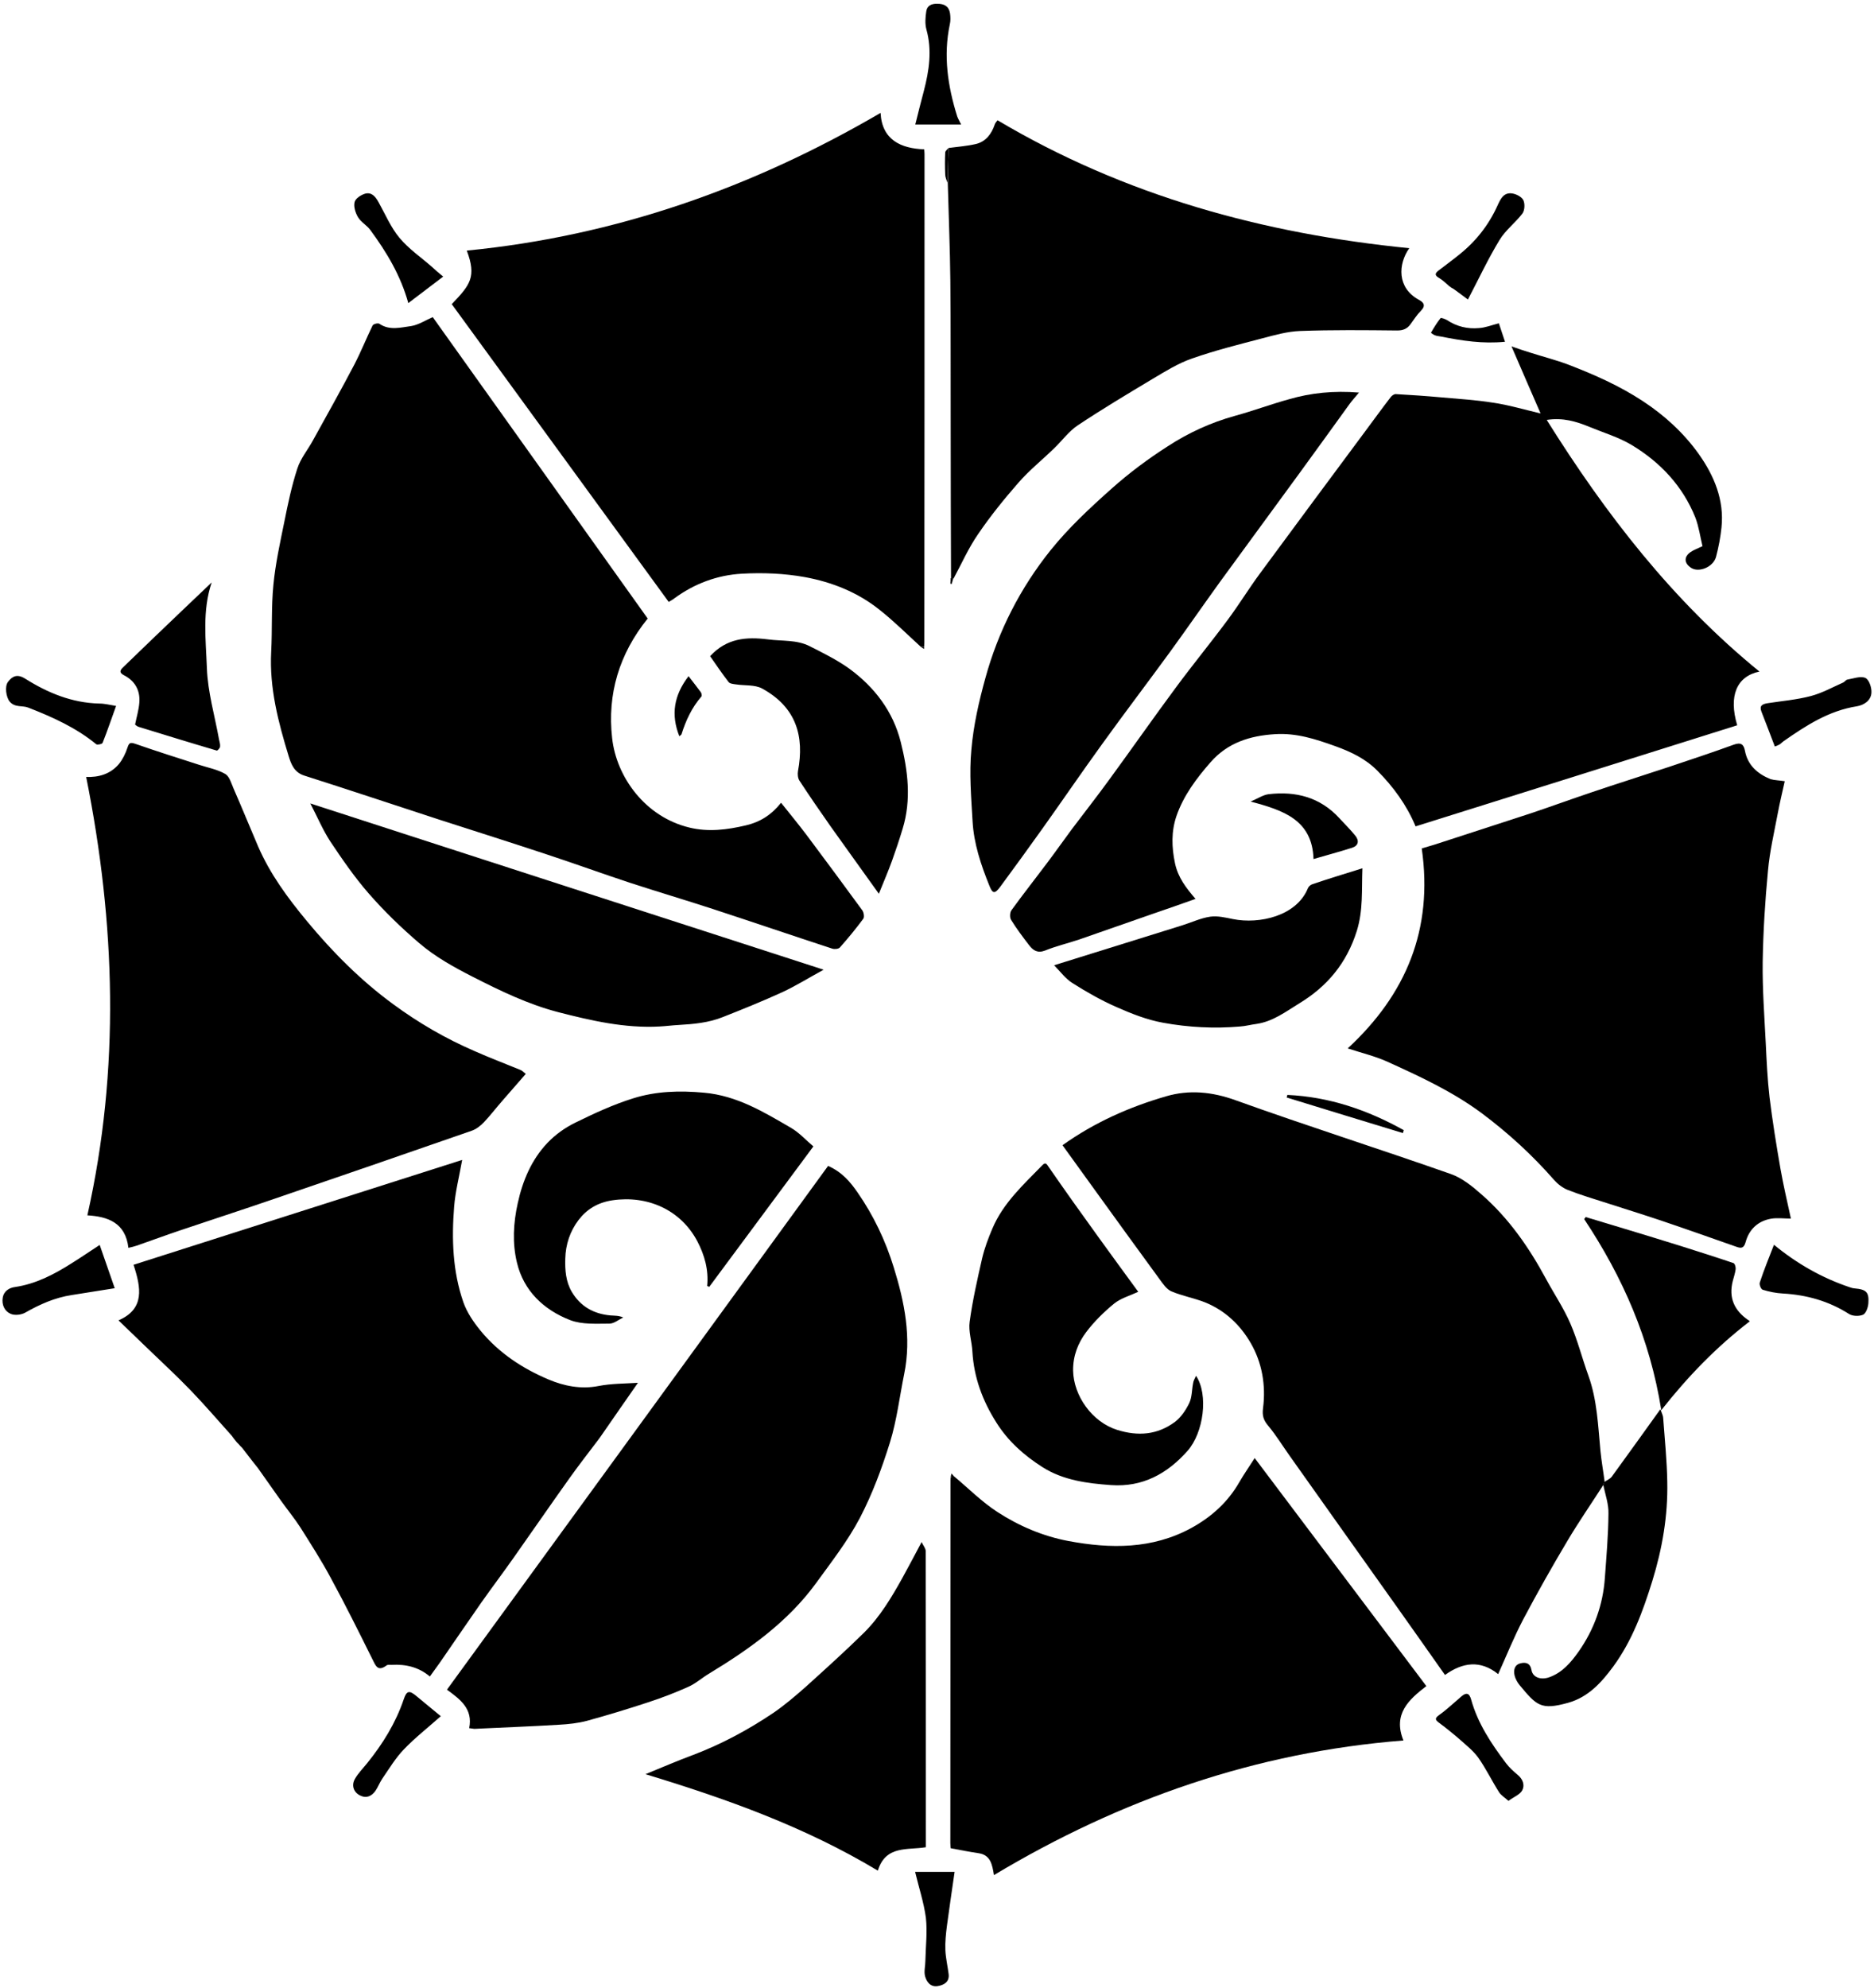 <svg xmlns="http://www.w3.org/2000/svg" fill="#000" viewBox="0 0 1096 1162">
    <path
        d="M901 241.7c-5.5-12.7-11-25.2-17-39.2 4.3 1.5 7.5 2.6 10.8 3.6 7.5 2.4 15.1 4.3 22.5 7.1 15.1 5.8 29.8 12.3 43.5 21.3 12.8 8.4 23.9 18.6 32.7 30.9 9 12.7 15 26.9 13.3 43-.6 5.8-1.7 11.6-3.2 17.2-1.6 5.9-10 9.3-14.5 6.4-4.2-2.7-4.4-6.5-.3-9.3 1.7-1.2 3.8-1.9 6.9-3.4-1.3-5.3-2.1-11.3-4.2-16.8-7.4-18.4-20.5-32.3-37.3-42.4-7.5-4.5-16.3-7.1-24.5-10.5-7.8-3.2-15.7-5.6-25.1-4.1 34.5 55.1 73.7 105.8 124.4 147.1-13.4 2.8-18.1 14.3-13 31.4-62.6 19.7-125.2 39.4-188.1 59.1-5.2-12.5-13-23.1-22.3-32.5-6.9-7-15.5-11.1-24.7-14.4-11.4-4.1-22.7-7.8-35.2-7-14.7.9-27.7 5-37.7 16.4-8.3 9.5-15.9 19.6-20 31.6-3 8.9-2.8 18-.8 27.5 1.8 8.4 6.5 14.4 12 20.8-8.4 3-16.7 5.9-24.9 8.7-14.4 5-28.9 10.1-43.3 15.1-6.6 2.2-13.4 3.8-19.8 6.4-4.4 1.7-7-.1-9.3-3.1-3.7-4.8-7.4-9.7-10.6-14.9-.8-1.3-.7-4.2.2-5.5 6.8-9.4 14-18.5 20.9-27.7 4.9-6.5 9.6-13.2 14.5-19.8 7.3-9.7 14.8-19.2 21.9-29 13.1-17.9 25.8-36.1 39-53.9 9.9-13.4 20.6-26.4 30.5-39.8 6.5-8.8 12.2-18.1 18.7-26.9 20.4-27.7 40.9-55.3 61.4-82.9 5-6.7 9.9-13.5 15-20.1.7-.9 2-1.8 3-1.7 8.9.5 17.7 1.1 26.5 1.9 10.1.9 20.2 1.5 30.2 3.1 9.1 1.3 18.1 4 27.9 6.3zm-647.9-56.3C295 244.2 337 303 378.8 361.6c-16.7 20.7-23.7 44.2-20.8 69.9 2.5 22.8 19.4 46.1 45.2 52.3 11.1 2.7 22.1 1.3 33.1-1.3 8.1-1.9 14.8-6 20.5-13.2 5.2 6.5 10.2 12.6 14.9 18.8 11 14.7 21.9 29.4 32.7 44.2.8 1.2 1.2 3.8.5 4.8-4.3 5.8-8.9 11.4-13.7 16.8-.8.9-3.1 1.1-4.4.7-23.2-7.6-46.4-15.5-69.6-23.1-16.2-5.3-32.5-10.1-48.7-15.4-16.1-5.3-32-11.1-48.1-16.4-21.1-7-42.3-13.7-63.4-20.5-26.4-8.6-52.7-17.4-79.1-25.8-5.9-1.9-7.6-6.7-9-11.1-6.1-19.9-11.4-40-10.3-61.2.7-13.1 0-26.2 1.3-39.2 1.2-12.4 3.9-24.7 6.4-36.9 2.1-10.5 4.3-21 7.6-31.1 1.9-5.9 6.1-10.9 9.1-16.4 8.1-14.7 16.4-29.4 24.2-44.3 3.9-7.5 7-15.3 10.7-22.9.4-.9 3.2-1.6 4-1 6 4.1 12.6 2.1 18.7 1.3 4.2-.7 8.1-3.3 12.5-5.2zm684.6 682.7c-7 10.9-14.4 21.6-21 32.7-9 15.1-17.7 30.5-25.9 46-5.3 10.1-9.6 20.8-14.6 31.9-10.4-8.4-20.8-6.9-31.1.5-9.5-13.4-18.9-26.9-28.4-40.2-20.8-29.3-41.7-58.6-62.5-88-4.2-5.9-7.9-12-12.5-17.5-2.8-3.3-3.6-6-3-10.4 1.7-13.3-.6-26.5-7.2-37.9-6.1-10.6-15.1-19.2-26.9-23.9-6.4-2.5-13.3-3.7-19.6-6.4-2.7-1.2-4.8-4.3-6.7-6.9-12.5-17.1-25-34.3-37.4-51.5l-19.5-27c18.8-13.4 39.2-22.4 60.6-28.6 13.3-3.9 26.8-2.7 40.6 2.3 41.7 15 84 28.4 125.8 43.1 6.6 2.3 12.7 7.2 18.1 12 15.9 13.9 27.7 30.9 37.7 49.4 4.7 8.7 10.3 17 14.2 26 4.3 9.9 6.9 20.4 10.6 30.6 5.1 14.2 5.6 29 7 43.8.6 6.1 1.7 12.2 2.5 18.4-.4.5-.6 1-.8 1.6zM538.6 378.2c-8-7.3-15.7-15-24.2-21.7-12.7-10.2-27.8-16.2-43.6-19.1-12.1-2.2-24.7-2.7-37-2-14.3.8-27.7 5.8-39.4 14.4-1 .8-2.2 1.4-3.3 2.1-42.3-58.1-84.6-116.1-126.9-174.1 11-11.4 14.5-16.1 8.8-31.3 86.9-8.5 167-36.7 242-80.5.8 15.8 11.9 20.8 25.5 21.3.1.9.2 1.9.2 2.8 0 95.1 0 190.3-.1 285.4 0 .8-.1 1.7-.1 2.5-.6.1-1.3.2-1.9.2zm505.2 78.5c-1.4 6.3-2.9 12.5-4.1 18.9-2.1 11.1-4.7 22.2-5.7 33.4-1.7 17.7-2.8 35.5-3.1 53.3-.2 15.9 1 31.8 1.8 47.7.5 10.5 1 21 2.2 31.4 1.7 14 4 28 6.4 41.9 1.7 9.6 3.9 19 6.1 29.1-4 0-8-.6-11.8.1-7.6 1.4-12.7 6.3-14.7 13.7-1 3.5-2.5 3.7-5.3 2.7-14.8-5.2-29.5-10.4-44.3-15.4-10.4-3.5-20.8-6.7-31.3-10.1-7.8-2.5-15.6-4.8-23.2-7.8-3-1.2-5.9-3.5-8-5.9-12.7-14.5-26.8-27.4-42.2-38.9-17.1-12.7-36.4-21.6-55.6-30.3-7-3.1-14.5-4.9-22.8-7.6 34.1-31.5 50.1-69.5 43.3-116.9 2.1-.6 4.8-1.4 7.4-2.2 19-6.2 38-12.3 56.9-18.5 11.6-3.9 23.1-8.1 34.7-12 15.1-5.1 30.3-9.9 45.4-14.9 12.8-4.3 25.6-8.5 38.2-13.1 4.2-1.5 5.7 0 6.4 3.5 1.6 8.6 7.4 13.6 15 16.7 2.4.7 5.3.7 8.3 1.2zM135.5 839.3c-8-8.9-15.8-18-24.1-26.6-8.3-8.6-17-16.6-25.6-24.9-5.3-5.1-10.6-10.2-16.5-15.9 15.5-6.7 13.2-19.1 8.8-32.5 64.1-20.4 127.9-40.8 192.2-61.3-1.8 10-4 18.6-4.7 27.3-1.5 18.9-.9 37.8 5.4 55.9 2.1 6 6 11.7 10.1 16.7 10.7 13 24.6 22.1 39.8 28.5 8.8 3.7 18.7 5.8 29 3.8 7.6-1.5 15.5-1.4 23.2-1.9-7.1 10.2-14.3 20.5-21.4 30.8-.7 1-1.4 1.9-2.1 2.9-5.6 7.4-11.3 14.7-16.7 22.3-11 15.4-21.7 31-32.6 46.4-6.2 8.8-12.7 17.4-18.9 26.2-8.2 11.7-16.2 23.5-24.3 35.2-1.8 2.6-3.7 5-5.7 7.9-6.5-5.5-14.1-7.3-22.4-6.8-1 0-2.3-.2-2.9.3-5.2 3.9-6.4.2-8.4-3.8-7.9-15.9-15.8-31.8-24.3-47.4-5.4-10.1-11.6-19.7-17.7-29.4-3.5-5.4-7.6-10.4-11.4-15.7-4.5-6.3-9-12.7-13.5-19.1-1-1.3-2.1-2.6-3.1-3.9-2-2.6-4-5.2-6.1-7.9-.7-.7-1.3-1.4-2-2.1-.3-.3-.6-.7-1-1-1.1-1.3-2.1-2.6-3.1-4zm138.9 171c2.3-11.3-5.2-16.8-13-22.5C335.8 885.7 410 783.7 484.3 681.6c8.2 3.6 13.1 9.5 17.3 15.6 9.3 13.4 16.3 28.1 21.1 43.7 6.3 20.3 10.5 40.9 6.1 62.4-2.7 13.3-4.3 27-8.3 39.9-4.7 15.1-10.3 30.2-17.6 44.2-7.1 13.5-16.7 25.8-25.7 38.2-16.5 22.6-38.9 38.5-62.5 52.8-4.2 2.5-7.9 5.9-12.3 7.8-7.6 3.4-15.4 6.4-23.4 9-11.8 3.9-23.7 7.5-35.7 10.8-5.3 1.4-10.9 2-16.4 2.3-16.5 1-33 1.6-49.5 2.4-.7-.1-1.4-.2-3-.4zM558 863.1c8.4 7 16.2 14.9 25.3 20.8 12.6 8.2 26.7 14.2 41.6 17 24.6 4.6 49 4.8 71.8-7.6 11.7-6.4 21.4-15.1 28.1-26.8 2.6-4.5 5.6-8.8 9-14.1 33.6 44.6 66.8 88.7 100.4 133.3-10.3 7.9-19.7 16.4-13.4 31.8-86.2 6.8-165.4 34.3-239.5 78.7-1-6.2-2-11.8-9-12.8-5.3-.8-10.5-1.8-16.3-2.9 0-.4-.2-1.7-.2-3 0-70.7.1-141.4.1-212 0-.7.1-1.3.1-2 .6-.3 1.3-.3 2-.4zM50.4 454.2c7.2.3 14.1-1.6 19.1-7.5 2.2-2.7 3.9-6.1 5-9.5 1-3 1.6-3.4 4.8-2.3 12.3 4.3 24.7 8.2 37.1 12.2 5.2 1.7 10.8 2.7 15.4 5.4 2.4 1.4 3.5 5.5 4.8 8.5 4.9 11.2 9.5 22.5 14.3 33.7 7 16.2 17.4 30.3 28.6 43.8 15 18.1 31.5 34.7 50.5 48.6 14.8 10.9 30.7 20.1 47.6 27.4 8.8 3.9 17.8 7.3 26.8 11 1 .4 1.8 1.3 3.1 2.3-4.5 5.2-9.1 10.4-13.6 15.6-3.7 4.2-7.1 8.7-10.9 12.7-2 2.1-4.6 4.1-7.3 5-38.8 13.5-77.7 26.9-116.6 40.2-17.8 6.1-35.7 11.9-53.5 17.9-8.6 2.9-17 6-25.6 9-1.5.5-3.1.9-4.9 1.3-1.7-14.7-12-18.3-24-19 19.2-85.7 16.4-170.8-.7-256.3zM554.8 86.5c5.3-.7 10.7-1.1 15.9-2.3 5.9-1.4 9.2-5.9 11.1-11.5.3-.9 1-1.6 1.6-2.4 74.3 44.1 155.4 66.3 240.8 74.8-6.6 9.4-7.2 23.1 5.5 30.1 3 1.6 4.3 3.4 1.3 6.5-2.4 2.4-4.2 5.3-6.2 8-1.9 2.5-4.2 3.5-7.6 3.5-19-.2-38-.4-57 .3-7.4.3-14.8 2.4-22 4.3-13.8 3.6-27.7 7.1-41.1 11.8-8.1 2.8-15.6 7.5-23 11.9-14.7 8.8-29.4 17.6-43.7 27.1-5.3 3.5-9.2 9-13.9 13.5-6.9 6.7-14.5 12.8-20.8 20-8.4 9.6-16.5 19.6-23.7 30.2-5.6 8.1-9.6 17.2-14.3 25.9-.5 0-1-.1-1.5-.1-.1-30.8-.2-61.5-.2-92.3-.1-27.3.1-54.5-.2-81.8-.2-19-1-38.1-1.5-57.1 0-6.9.3-13.7.5-20.4z" />
    <path
        d="M794.8 229.5c-2.3 2.8-4.1 4.7-5.6 6.8-9.6 13.3-19.2 26.6-28.9 39.9-15.5 21.3-31.1 42.4-46.6 63.7-9.9 13.7-19.5 27.6-29.4 41.2-13.2 18.1-26.7 35.8-39.8 54-11.8 16.3-23.2 33-34.9 49.4-8.1 11.4-16.3 22.6-24.6 33.9-3.2 4.3-4.5 4.2-6.4-.7-4.9-12.1-9.1-24.6-9.8-37.7-.8-13.9-2-28-.7-41.7 1.2-14.1 4.4-28.2 8.2-41.9 7.5-27.4 20.4-52.6 38.1-74.7 10.6-13.2 23.2-24.9 35.9-36.2 10.1-9 21.1-17.2 32.5-24.5 12.1-7.9 25.3-14 39.5-17.9 10.6-2.9 21-6.8 31.6-9.7 12.7-3.7 26-5.1 40.9-3.9zM181.5 469.7C282 502.3 381 534.3 481.7 566.9c-8.8 4.8-16.3 9.5-24.3 13.2-11.4 5.2-23 9.9-34.7 14.5-8.2 3.3-17 4.1-25.7 4.6-3.8.2-7.5.7-11.3.9-20.3 1.1-39.8-3.4-59.3-8.4-17.6-4.6-33.7-12.4-49.8-20.6-11.2-5.7-22.2-11.8-31.6-19.9-10.4-8.9-20.3-18.5-29.3-28.8-8.3-9.5-15.6-20.1-22.6-30.6-4.3-6.6-7.4-14-11.6-22.1zm360 610.2c-10.7 1.8-23.5-1.3-28.1 13.7-42.4-25.5-88.4-42-135.9-56.4 9.8-4 18.8-7.9 28-11.3 16.6-6.3 32.2-14.7 46.9-24.6 6.7-4.6 13-10 19.1-15.4 11.4-10.3 22.8-20.6 33.7-31.3 9.4-9.3 16.2-20.7 22.6-32.2 3.6-6.5 7.1-13.2 11.2-20.9 1 2.1 2.4 3.7 2.4 5.3.1 57.5.1 115.1.1 173.1zm158-275.6c7.4 11.1 4.4 33.2-4.9 43.8-12 13.6-26.6 21.4-44.8 20.1-13.9-1-28-2.8-40.1-10.5-10.7-6.8-20.1-15.1-27-26.1-8.1-12.8-13.1-26.3-14-41.4-.3-5.9-2.4-11.9-1.6-17.5 1.7-12.5 4.5-24.8 7.3-37.1 1.4-5.9 3.6-11.8 6-17.4 6.3-14.9 18.1-25.6 29.1-36.9 1.9-2 2.5-1.1 3.8.9 9.6 13.9 19.4 27.6 29.3 41.3 7.6 10.6 15.4 21.1 23.1 31.7-4.7 2.2-10.1 3.7-14 6.8-6 4.9-11.7 10.5-16.4 16.7-4.9 6.5-7.8 14-7.7 22.6.3 14.7 11.1 30 25.7 34.6 12.4 3.9 23.6 2.9 33.8-4.6 3.6-2.7 6.4-6.9 8.4-11 1.7-3.5 1.5-7.9 2.3-11.8.2-1.4.9-2.4 1.7-4.2zM475.7 670.2c-20.5 27.7-40.7 54.9-60.9 82.1-.4-.2-.8-.3-1.2-.5.9-9.4-1.5-18-5.8-26.2-9.8-18.5-29.3-26.9-49.6-23.9-8.7 1.3-15.1 5.3-19.9 11.6-4.9 6.5-7.5 14.2-7.7 22.5-.2 6.8.3 13.4 3.8 19.4 5.1 8.6 12.8 12.9 22.6 13.8 2.3.2 4.7 0 7.5 1.2-2.7 1.3-5.4 3.6-8.1 3.6-7.7 0-15.9.6-22.8-2-15.6-6-27.4-17.2-31.3-33.8-2.7-11.2-2.1-23 .5-34.6 2.9-13.3 8.1-25.5 17.4-35.3 4.6-4.8 10.3-8.9 16.3-11.8 11-5.4 22.2-10.6 33.8-14.2 13.3-4.2 27.2-4.6 41.4-3.3 19.3 1.7 35 11.3 51 20.6 4.8 2.8 8.7 7.2 13 10.8zm321.1-162.6c-.5 12.8.5 24.6-3.3 36.7-5.9 18.7-17.2 32.3-33.5 42.2-8 4.9-15.5 10.7-25.2 12.1-3.2.4-6.4 1.3-9.6 1.5-15.1 1.3-30.2.5-45-2.2-9.4-1.7-18.5-5.3-27.3-9.2-8.9-3.9-17.5-8.8-25.7-14-4-2.5-7-6.6-10.7-10.4 25.8-8 50.3-15.7 74.8-23.3 5.5-1.7 10.9-4.3 16.5-5.1 4.3-.6 8.9.5 13.3 1.4 15.5 3.1 37.2-1.8 43.8-18 .4-1 1.6-2.1 2.7-2.4 9.4-3.2 19-6.1 29.2-9.3zM514 522.5c-10-14-19.2-26.7-28.3-39.5-6.2-8.8-12.3-17.7-18.2-26.7-.9-1.4-1.1-3.8-.8-5.5 3.8-20.3-.9-37.3-21-48.3-4.3-2.3-10.2-1.6-15.3-2.4-1.5-.2-3.6-.4-4.3-1.4-3.8-4.9-7.3-10.1-10.8-15.1 9.7-10.5 21.1-11.4 33.9-9.8 8.2 1.1 16.8.1 24.4 4 7.9 4 16 8 23.1 13.1 14.8 10.8 25.6 25 30.1 42.9 4.2 16.7 6.3 33.7 1.1 50.7-1.9 6.3-4 12.6-6.2 18.7s-4.8 12.1-7.7 19.3zm423.7 345.6c.2-.6.4-1.1.6-1.7 1.5-1.1 3.4-1.8 4.4-3.2 9.4-12.9 18.7-25.9 28.4-39.4.6 2 1.5 3.5 1.6 5.1.9 12.5 2.2 25 2.4 37.5.4 19.7-2.9 38.9-8.7 57.7-5.5 17.8-11.9 35.2-23 50.3-6.8 9.2-14.5 17.8-26.4 21.1-15.9 4.4-18.3 1.6-28.3-10.4-1.3-1.6-2.4-3.6-2.9-5.6-.7-3.1-.1-6.2 3.4-7.1 3.1-.8 5.8-.2 6.5 4 .8 4.3 5.5 5.8 10.2 4.2 7.8-2.7 12.9-8.8 17.3-15 9-12.8 14.3-27.3 15.4-43.1.9-12.5 2-25 2.1-37.5.2-5.7-1.9-11.3-3-16.9zm85.6-95.6c-19.3 14.8-36.1 32.1-51.7 51.9-6.6-41.6-22.6-77.9-45.1-111.7l.9-1.2c6.5 2 13.1 3.9 19.6 5.9 11.9 3.6 23.8 7.2 35.6 10.9 10.4 3.3 20.9 6.6 31.2 10.1.8.3 1.4 2.3 1.3 3.5-.3 2.4-1.1 4.7-1.7 7-2.5 9.8.9 17.2 9 22.8.6.2.8.7.9.8zm-899.5-432c-5.6 16.6-3.4 33.5-2.8 50.1.5 14 4.6 27.8 7.1 41.7.3 1.4.8 2.9.6 4.3-.1.8-1.5 2.3-1.9 2.2-15.3-4.5-30.5-9.2-45.8-13.9-.9-.3-1.6-1-2-1.3.9-4.5 2.2-8.7 2.5-13 .5-7.1-2.6-12.6-9.1-15.9-2.7-1.4-2.3-2.8-.5-4.5 11.8-11.4 23.6-22.8 35.5-34.1 5.3-5.1 10.6-10.1 16.4-15.6zM58.3 727.8c3 8.6 5.8 16.6 8.8 25.3-8.7 1.4-17 2.7-25.2 4-9.8 1.5-18.6 5.4-27.2 10.3-2.3 1.3-6.1 1.7-8.4.7-3.6-1.5-5.4-5.3-4.7-9.5.7-4 4-5.8 7.2-6.2 12.1-1.8 22.7-7.3 32.8-13.7 5.5-3.4 10.7-7 16.7-10.9zM1038 436.4c-2.6-6.9-5.2-13.6-7.8-20.3-1.4-3.6.5-4.5 3.6-5 8.4-1.3 17-2 25.3-4.2 6.5-1.7 12.6-5.1 18.9-7.9.9-.4 1.5-1.5 2.4-1.7 3.5-.6 7.7-2.2 10.5-1 2.2.9 3.8 5.7 3.6 8.6-.2 4.6-4.3 7.3-8.5 8-16.5 2.6-29.8 11.3-43 20.5-.7.5-1.2 1.1-1.9 1.6-.9.6-1.8.9-3.1 1.4zm-.5 291.3c13.5 11.1 28 19.3 43.9 24.7 1.1.4 2.1.7 3.2.8 6.9.6 8.6 2.2 8.1 8.8-.2 2.4-1.4 5.8-3.1 6.6-2.3 1-6.2.9-8.3-.5-11.8-7.5-24.7-11.1-38.5-11.9-4-.2-8-1-11.9-2.2-1-.3-2.1-3-1.7-4.2 2.4-7.3 5.3-14.4 8.3-22.1zm-969.6-315c-2.7 7.4-5.1 14.6-7.9 21.6-.3.7-3.1 1.3-3.7.8-11.8-9.7-25.6-15.9-39.7-21.4-3.5-1.4-7.8.1-10.9-3.5-2.1-2.5-3.1-8.9-1-11.6 2.5-3.3 5.4-4.8 10.1-1.8 13.2 8.3 27.3 14.1 43.2 14.5 3.2 0 6.2.8 9.9 1.4zM562.1 72.8h-26.8c1.7-6.8 3.3-13.3 5-19.6 3.1-11.9 4.9-23.8 1.5-36-.9-3.3-.6-7-.1-10.4.4-3.5 3.1-4.7 6.5-4.6 4 0 6.7 1.4 7.4 5.5.3 2.1.4 4.4-.1 6.5-3.9 18.4-1.2 36.2 4.3 53.8.5 1.4 1.4 2.9 2.3 4.8zm-302.9 88.9c-7 5.3-13.6 10.3-20.4 15.5-4.5-16.2-12.7-29.8-22.2-42.7-2-2.8-5.5-4.6-7.2-7.5-1.5-2.5-2.7-6.2-2-8.9.5-2.1 3.8-4.2 6.2-4.9 3.9-1 6.1 1.9 7.9 5.2 3.9 7 7.1 14.6 12.1 20.6 5.4 6.5 12.6 11.4 19 17 2 1.9 4 3.6 6.6 5.7zm588.4 5.6c-2-1.7-3.9-3.6-6.1-4.9-2.9-1.6-1.9-2.9-.1-4.3 3.9-3 7.9-5.9 11.7-9 9.9-7.8 17.5-17.4 22.7-28.9 1.8-4 3.8-8.2 9.2-7 2.3.5 5.2 2.1 6 4 .9 2.1.7 5.8-.6 7.6-4.1 5.4-9.9 9.7-13.4 15.5-6.7 11-12.2 22.8-18.5 34.8-2.2-1.7-5.3-3.9-8.4-6.2-.9-.5-1.7-1-2.5-1.6zm-79.4 334.9c-.7-22.8-17.5-28.5-36.8-33.6 4.3-1.8 7.3-3.9 10.5-4.3 16-1.9 30.2 1.8 41.4 14 3.1 3.4 6.5 6.7 9.4 10.3 2.3 2.9 1.8 5.8-1.9 7-7.5 2.4-15.1 4.4-22.6 6.6zm114 550.6c-2.3-2.1-4.4-3.3-5.5-5.1-4.2-6.6-7.6-13.7-12.1-20.1-2.8-3.9-6.8-7.1-10.4-10.3-4-3.5-8.2-6.9-12.5-10.1-2.3-1.7-2.8-2.6 0-4.6 4.5-3.2 8.6-7.1 12.8-10.7 3-2.6 4.8-2.3 5.9 1.7 3.9 14 11.8 25.8 20.4 37.2 1.9 2.5 4.3 4.7 6.7 6.7 3.1 2.5 4.4 6 2.8 9.1-1.3 2.5-4.8 3.8-8.1 6.2zm-624.4-49.5c-7.4 6.6-15.1 12.6-21.7 19.5-4.8 5-8.5 11.2-12.5 17-1.5 2.2-2.5 4.9-4 7.1-2.2 3.1-5.2 4.6-8.9 2.8-3.8-1.8-5.3-5.8-3.2-9.6 1.9-3.4 4.8-6.3 7.3-9.4 9.1-11.3 16.6-23.4 21.3-37.2 1.7-5.1 3.2-5.5 7.4-2 4.6 3.9 9.4 7.7 14.3 11.8zm277.4 91h23.1c-1.5 10.5-3.1 21-4.5 31.6-.6 4.7-1.1 9.5-.9 14.2.2 4.6 1.3 9.2 1.9 13.9.6 4.7-2.8 6.5-6.4 7.1-4.2.7-6.5-2.5-7.4-5.9-.7-2.8.2-5.9.2-8.9.2-8.4 1.2-16.9.3-25.2-1.2-8.9-4.1-17.6-6.3-26.8zM876.6 189c1.2 3.7 2.4 7.1 3.6 10.8-13 1.3-25.1-.6-37.2-3-1.3-.3-2.6-.3-3.8-.8-.9-.3-2.3-1.4-2.3-1.5 1.7-2.9 3.5-5.9 5.6-8.5.3-.4 2.7.5 3.9 1.2 5.6 3.7 11.9 5.2 18.5 4.6 3.7-.2 7.4-1.7 11.7-2.8zM752.9 640.1c24.5 1.1 46.9 8.8 68.1 20.6-.2.6-.4 1.1-.5 1.7-22.7-6.9-45.3-13.8-68-20.8.1-.5.3-1 .4-1.5zM397.3 430.4c-5-12.6-3.2-23.9 5.4-35.1 2.6 3.4 5 6.4 7.2 9.4.4.6.7 2.1.3 2.5-5.6 6.5-9.1 14-11.6 22-.1.4-.7.7-1.3 1.2zM554.8 86.5c-.2 6.8-.5 13.5-.7 20.3-.5-1.6-1.3-3.2-1.3-4.8-.2-4.3-.2-8.6 0-12.8 0-1 1.3-1.9 2-2.7zM135.5 839.3c1 1.4 2 2.7 3 4.1-1-1.4-2-2.7-3-4.1zm12.1 15c1 1.3 2.1 2.6 3.1 3.9-1-1.3-2.1-2.6-3.1-3.9zM556 338c.5 0 1 .1 1.5.1l-.9 3.3c-.3-.1-.5-.1-.8-.2.1-1 .2-2.1.2-3.2zM349.6 842.2c.7-1 1.4-1.9 2.1-2.9-.6 1-1.4 1.9-2.1 2.9zM558 863.1c-.7.1-1.3.2-2 .2.2-.6.3-1.3.5-1.9.4.5.9 1.1 1.5 1.7zm-418.5-18.7c.7.7 1.3 1.4 2 2.1-.7-.8-1.3-1.5-2-2.1z" />
    <path d="m847.6 167.3 2.4 1.5c-.8-.4-1.6-.9-2.4-1.5zm-309 210.9c.6 0 1.3-.1 1.9-.1 0 .4-.1.8-.1 1.3l-1.8-1.2z" />
</svg>